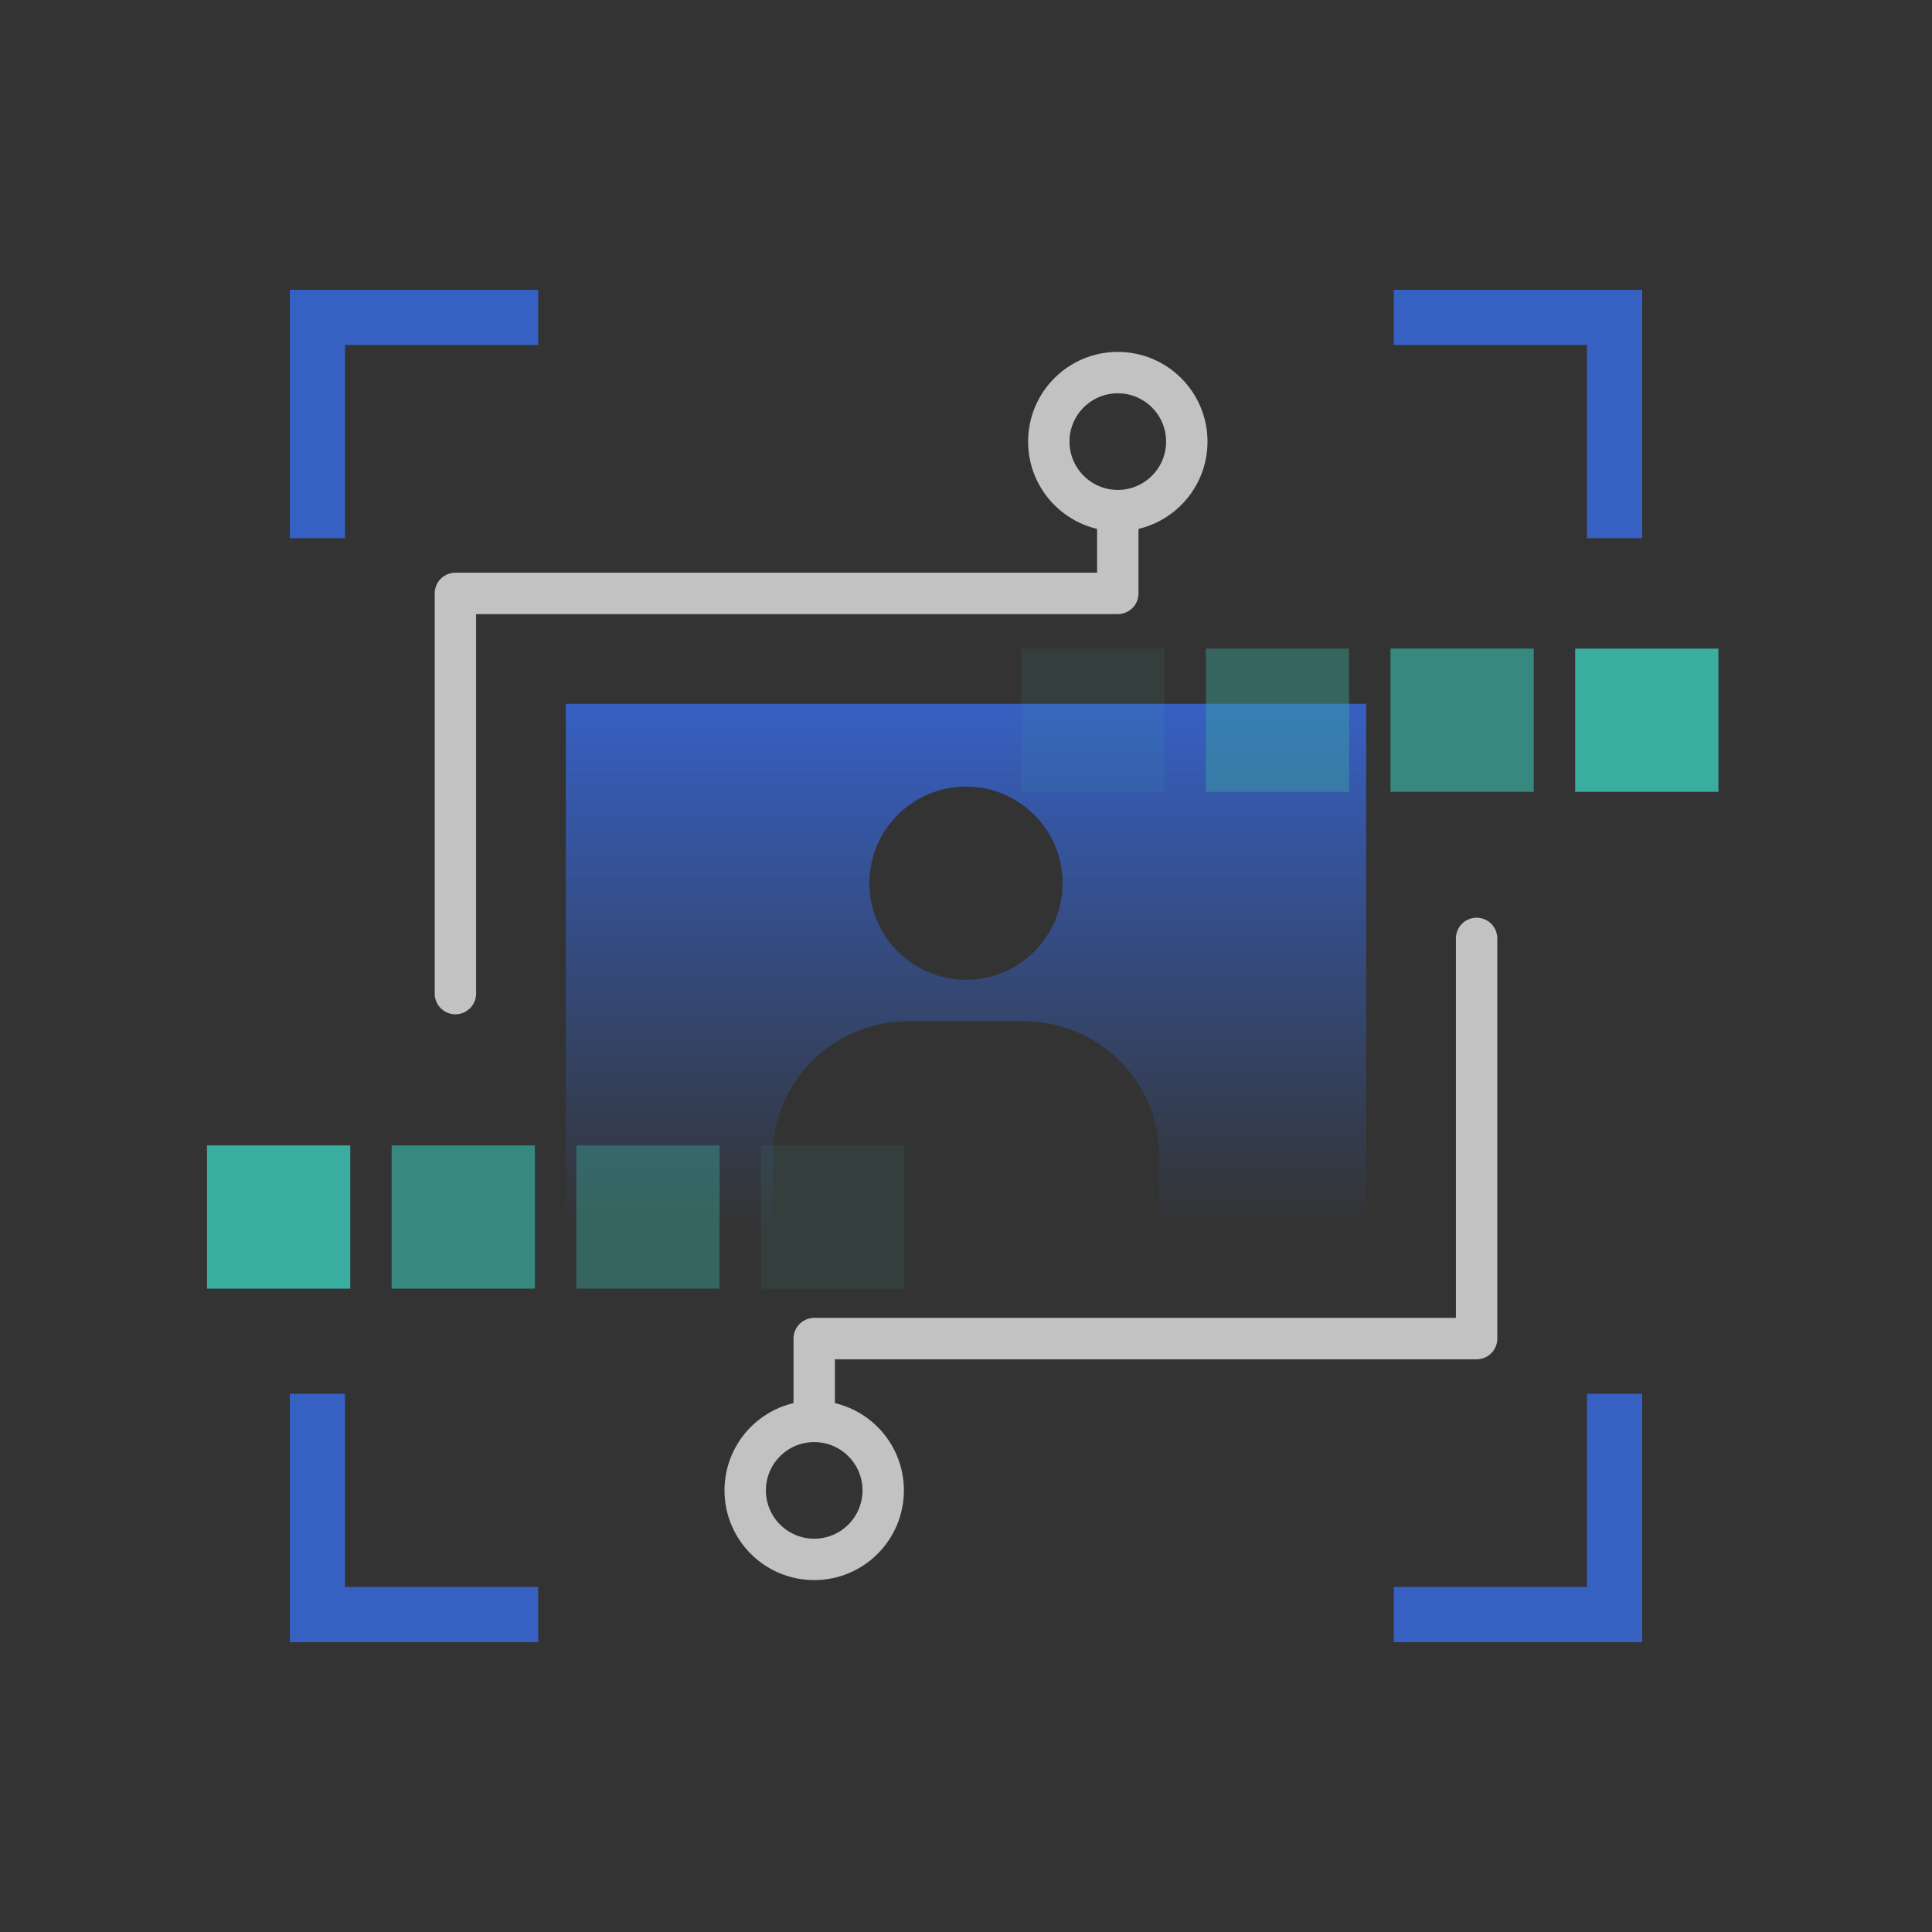 <svg width="140" height="140" viewBox="0 0 140 140" fill="none" xmlns="http://www.w3.org/2000/svg">
<rect x="0" y="0" width="140" height="140" fill="#333333" stroke="none"/>
<g opacity="0.7">
<path fill-rule="evenodd" clip-rule="evenodd" d="M99 51H41V89H56V83.699C56 78.342 60.42 74 65.875 74H74.123C79.576 74 83.998 78.342 83.998 83.699L84 89H99V51ZM70 71C73.866 71 77 67.865 77 63.999C77 60.133 73.866 57 70 57C66.134 57 63 60.133 63 63.999C63 67.866 66.134 71 70 71Z" fill="url(#paint0_linear_65_16875)"/>
<path d="M33 72V43H81V37.5" stroke="white" stroke-width="3" stroke-linecap="round" stroke-linejoin="round"/>
<path d="M107 68V97H59V102.5" stroke="white" stroke-width="3" stroke-linecap="round" stroke-linejoin="round"/>
<path fill-rule="evenodd" clip-rule="evenodd" d="M81 37C78.239 37 76 34.761 76 32C76 29.239 78.239 27 81 27C83.761 27 86 29.239 86 32C86 34.761 83.761 37 81 37Z" stroke="white" stroke-width="3"/>
<path fill-rule="evenodd" clip-rule="evenodd" d="M59 113C56.239 113 54 110.761 54 108C54 105.239 56.239 103 59 103C61.761 103 64 105.239 64 108C64 110.761 61.761 113 59 113Z" stroke="white" stroke-width="3"/>
<path d="M23 101V117H39" stroke="#3873FF" stroke-width="4"/>
<path d="M117 101V117H101" stroke="#3873FF" stroke-width="4"/>
<path d="M23 39V23H39" stroke="#3873FF" stroke-width="4"/>
<path d="M117 39V23H101" stroke="#3873FF" stroke-width="4"/>
<rect opacity="0.1" x="74" y="57.381" width="10.381" height="10.381" transform="rotate(-90 74 57.381)" fill="#3CE1CD"/>
<rect opacity="0.4" x="87.381" y="57.381" width="10.381" height="10.381" transform="rotate(-90 87.381 57.381)" fill="#3CE1CD"/>
<rect opacity="0.7" x="100.762" y="57.381" width="10.381" height="10.381" transform="rotate(-90 100.762 57.381)" fill="#3CE1CD"/>
<rect x="114.143" y="57.381" width="10.381" height="10.381" transform="rotate(-90 114.143 57.381)" fill="#3CE1CD"/>
<rect opacity="0.1" x="65.524" y="83" width="10.381" height="10.381" transform="rotate(90 65.524 83)" fill="#3CE1CD"/>
<rect opacity="0.4" x="52.143" y="83" width="10.381" height="10.381" transform="rotate(90 52.143 83)" fill="#3CE1CD"/>
<rect opacity="0.7" x="38.762" y="83" width="10.381" height="10.381" transform="rotate(90 38.762 83)" fill="#3CE1CD"/>
<rect x="25.381" y="83" width="10.381" height="10.381" transform="rotate(90 25.381 83)" fill="#3CE1CD"/>
</g>
<defs>
<linearGradient id="paint0_linear_65_16875" x1="70" y1="51" x2="70" y2="89" gradientUnits="userSpaceOnUse">
<stop stop-color="#3873FF"/>
<stop offset="1" stop-color="#3873FF" stop-opacity="0"/>
</linearGradient>
</defs>
</svg>